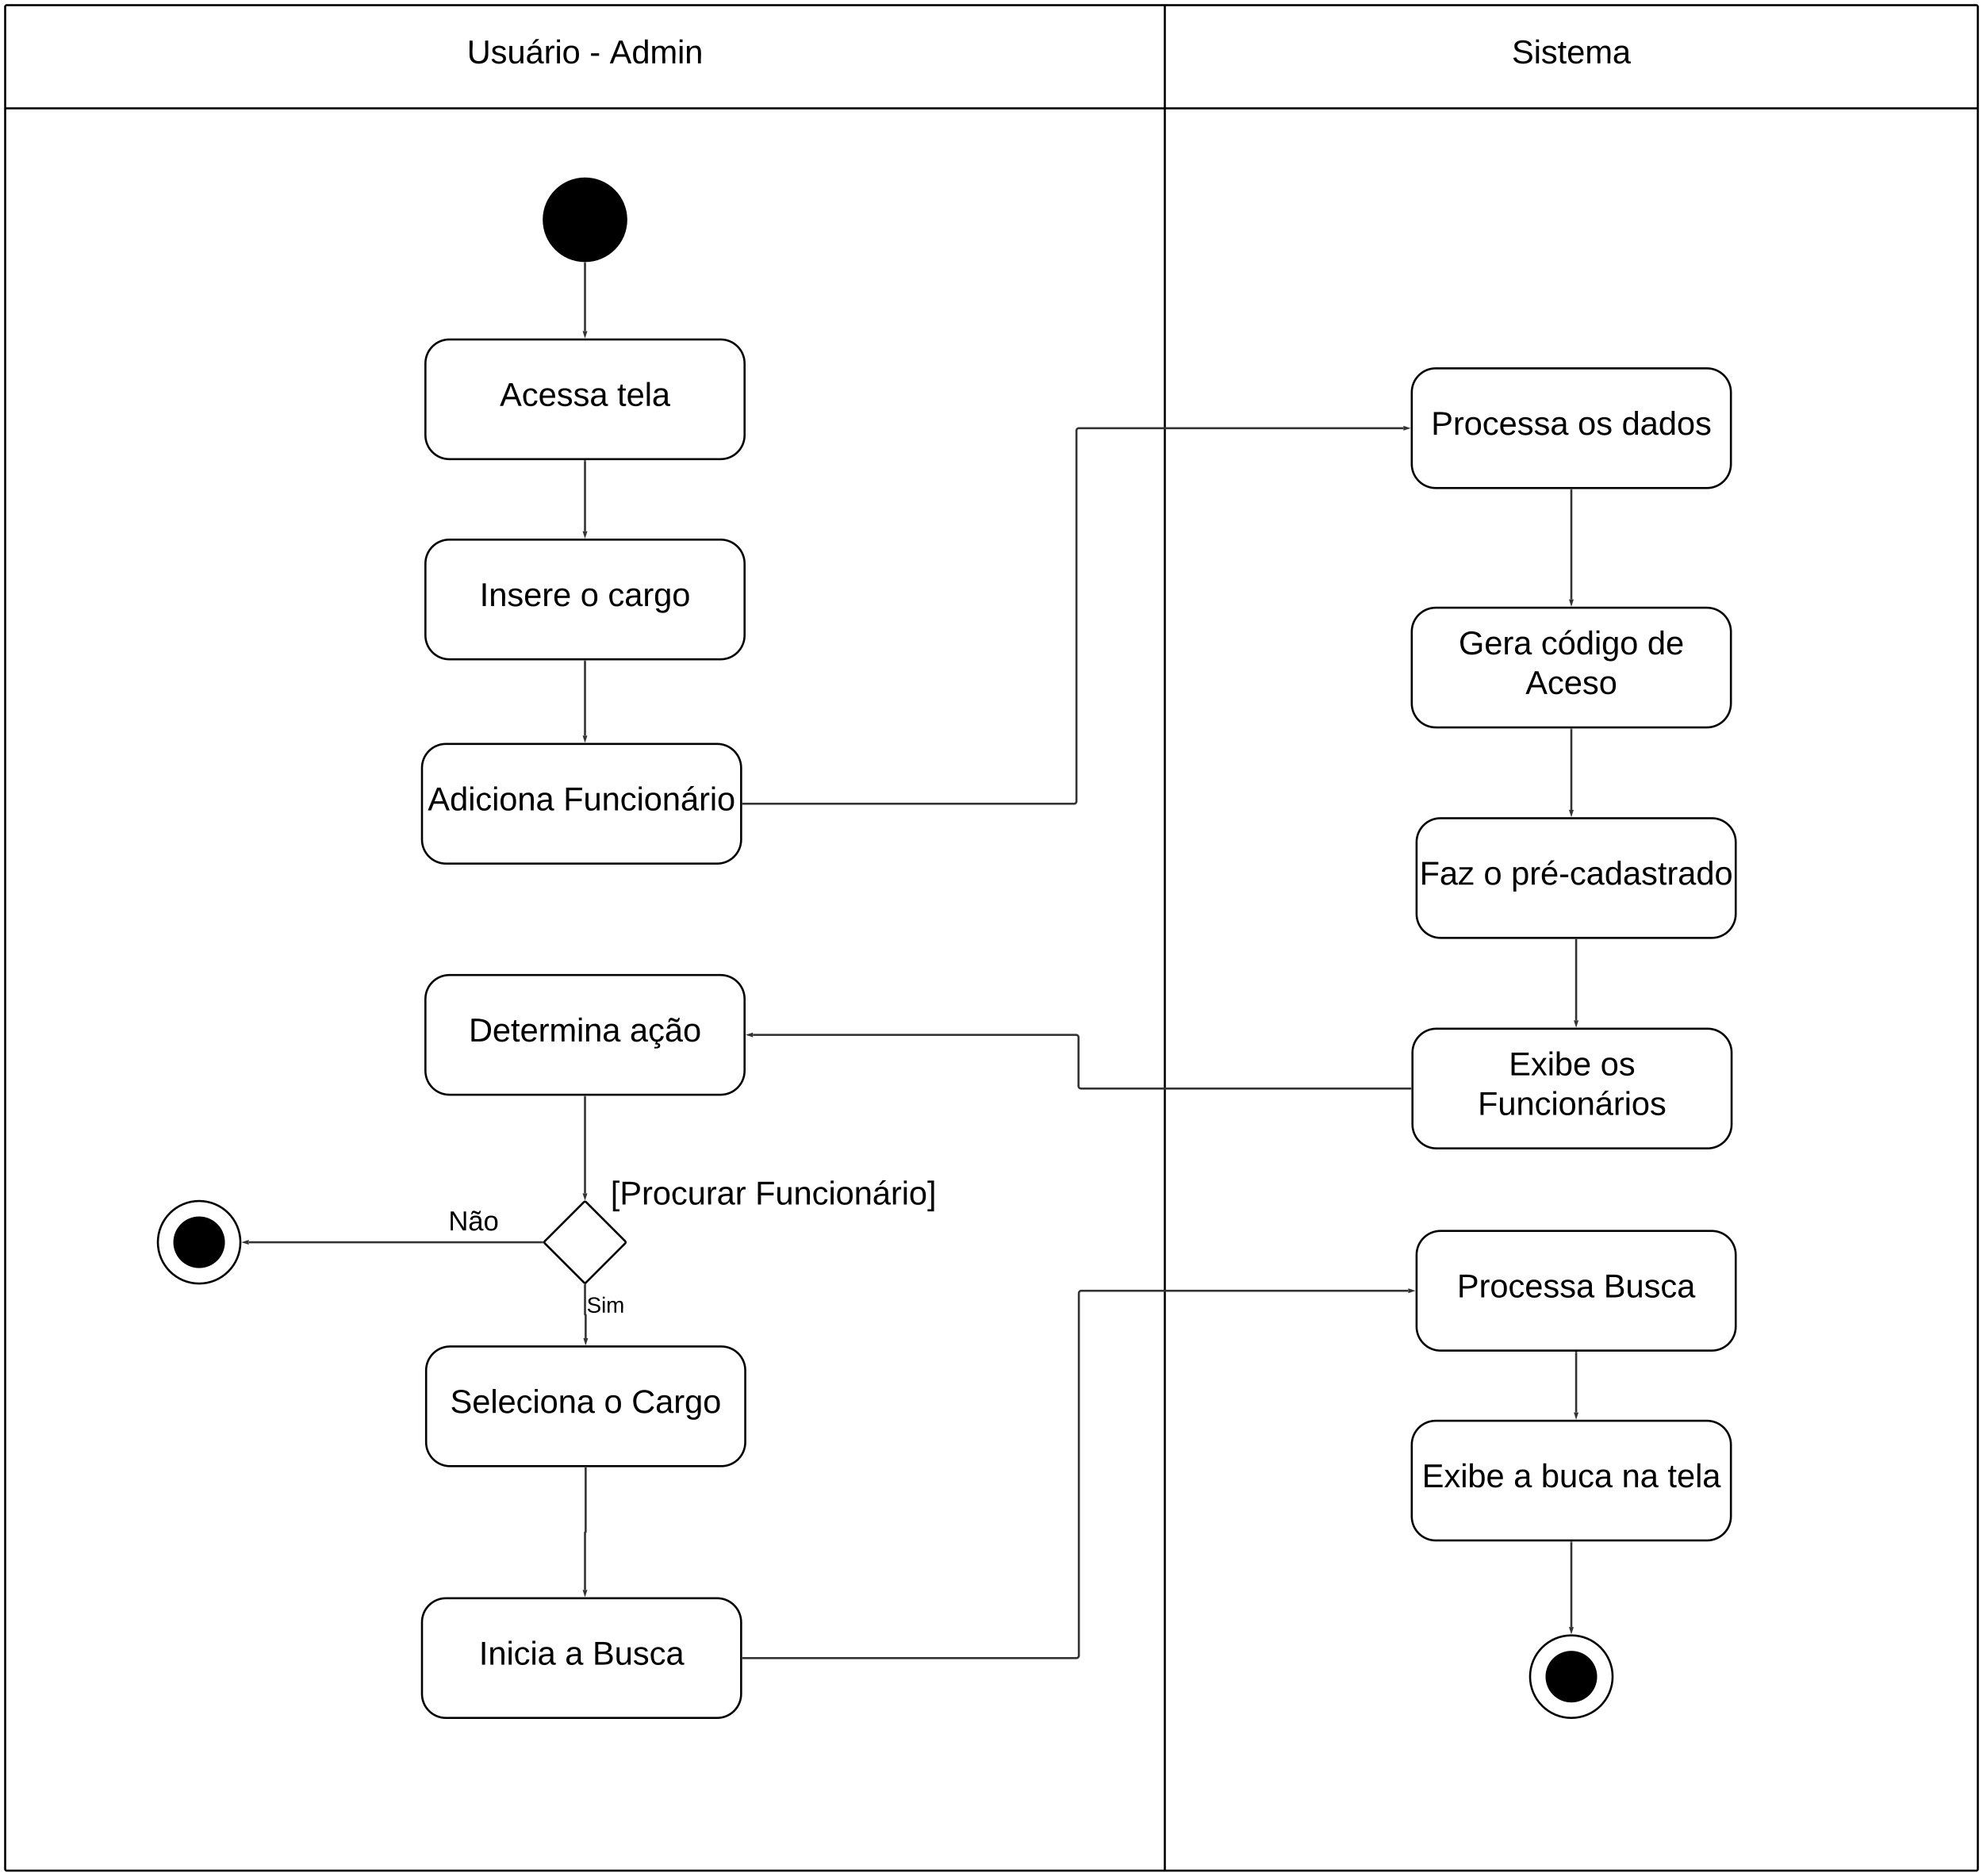 <svg xmlns="http://www.w3.org/2000/svg" xmlns:xlink="http://www.w3.org/1999/xlink" xmlns:lucid="lucid" width="9610" height="9090"><g transform="translate(5205 20445)" lucid:page-tab-id="UaY5clmgfcME"><path d="M-5500-20500H4500v9500H-5500z" fill="#fff"/><path d="M-5180-19920v-492a8 8 0 0 1 8-8H440v500zM440-20420h3932a8 8 0 0 1 8 8v492H440zM440-11380h-5612a8 8 0 0 1-8-8v-8532H440zM4380-19920v8532a8 8 0 0 1-8 8H440v-8540z" stroke="#000" stroke-width="10" fill="#fff"/><use xlink:href="#a" transform="matrix(1,0,0,1,-5180,-20420) translate(2238 282)"/><use xlink:href="#b" transform="matrix(1,0,0,1,-5180,-20420) translate(2832.222 282)"/><use xlink:href="#c" transform="matrix(1,0,0,1,-5180,-20420) translate(2929.556 282)"/><use xlink:href="#d" transform="matrix(1,0,0,1,440,-20420) translate(1681.556 282)"/><path d="M-2170-19380c0 110.46-89.54 200-200 200s-200-89.54-200-200 89.54-200 200-200 200 89.54 200 200z" stroke="#000" stroke-width="10"/><path d="M-3027.33-17830c-64.07 0-116 51.94-116 116v348c0 64.06 51.93 116 116 116h1314.66c64.07 0 116-51.94 116-116v-348c0-64.06-51.93-116-116-116z" stroke="#000" stroke-width="10" fill="#fff"/><use xlink:href="#e" transform="matrix(1,0,0,1,-3135.333,-17822) translate(254.833 314)"/><use xlink:href="#f" transform="matrix(1,0,0,1,-3135.333,-17822) translate(743.278 314)"/><use xlink:href="#g" transform="matrix(1,0,0,1,-3135.333,-17822) translate(876.611 314)"/><path d="M1752.67-18660c-64.07 0-116 51.94-116 116v348c0 64.06 51.93 116 116 116h1314.66c64.07 0 116-51.94 116-116v-348c0-64.06-51.93-116-116-116z" stroke="#000" stroke-width="10" fill="#fff"/><use xlink:href="#h" transform="matrix(1,0,0,1,1644.667,-18652) translate(85.722 314)"/><use xlink:href="#i" transform="matrix(1,0,0,1,1644.667,-18652) translate(796.389 314)"/><use xlink:href="#j" transform="matrix(1,0,0,1,1644.667,-18652) translate(1009.722 314)"/><path d="M-1603.33-16550h1603a12 12 0 0 0 12-12v-1796a12 12 0 0 1 12-12h1572.55" stroke="#333" stroke-width="10" fill="none"/><path d="M-1603.2-16545.03h-5.13v-9.94h5.13z" stroke="#333" stroke-width=".05" fill="#333"/><path d="M1615.5-18370l-14.28 4.63v-9.26z" stroke="#333" stroke-width="10" fill="#333"/><path d="M1752.67-17500c-64.07 0-116 51.94-116 116v348c0 64.06 51.93 116 116 116h1314.66c64.07 0 116-51.94 116-116v-348c0-64.06-51.93-116-116-116z" stroke="#000" stroke-width="10" fill="#fff"/><use xlink:href="#k" transform="matrix(1,0,0,1,1644.667,-17492) translate(219.278 218)"/><use xlink:href="#l" transform="matrix(1,0,0,1,1644.667,-17492) translate(618.833 218)"/><use xlink:href="#m" transform="matrix(1,0,0,1,1644.667,-17492) translate(1133.944 218)"/><use xlink:href="#n" transform="matrix(1,0,0,1,1644.667,-17492) translate(543.278 410)"/><path d="M2410-18070v529.55" stroke="#333" stroke-width="10" fill="none"/><path d="M2414.97-18069.87h-9.94v-5.13h9.94z" stroke="#333" stroke-width=".05" fill="#333"/><path d="M2410-17521.18l-4.64-14.27h9.28z" stroke="#333" stroke-width="10" fill="#333"/><path d="M1776-16480c-64.07 0-116 51.94-116 116v348c0 64.07 51.93 116 116 116h1314.67c64.06 0 116-51.93 116-116v-348c0-64.06-51.94-116-116-116z" stroke="#000" stroke-width="10" fill="#fff"/><use xlink:href="#o" transform="matrix(1,0,0,1,1668,-16472) translate(6.389 314)"/><use xlink:href="#f" transform="matrix(1,0,0,1,1668,-16472) translate(317.056 314)"/><use xlink:href="#p" transform="matrix(1,0,0,1,1668,-16472) translate(450.389 314)"/><path d="M2410-16910v389.55" stroke="#333" stroke-width="10" fill="none"/><path d="M2414.97-16909.87h-9.94v-5.13h9.94z" stroke="#333" stroke-width=".05" fill="#333"/><path d="M2410-16501.18l-4.64-14.27h9.28z" stroke="#333" stroke-width="10" fill="#333"/><path d="M-3027.33-18800c-64.07 0-116 51.94-116 116v348c0 64.06 51.93 116 116 116h1314.66c64.07 0 116-51.94 116-116v-348c0-64.06-51.93-116-116-116z" stroke="#000" stroke-width="10" fill="#fff"/><use xlink:href="#q" transform="matrix(1,0,0,1,-3135.333,-18792) translate(352.389 314)"/><use xlink:href="#r" transform="matrix(1,0,0,1,-3135.333,-18792) translate(921.278 314)"/><path d="M-2370-19170v329.55" stroke="#333" stroke-width="10" fill="none"/><path d="M-2370.03-19175l4.43-.05.57-.02v5.2h-9.94v-5.23z" stroke="#333" stroke-width=".05" fill="#333"/><path d="M-2370-18821.18l-4.64-14.27h9.28z" stroke="#333" stroke-width="10" fill="#333"/><path d="M-2370-18210v339.55" stroke="#333" stroke-width="10" fill="none"/><path d="M-2365.03-18209.87h-9.94v-5.13h9.94z" stroke="#333" stroke-width=".05" fill="#333"/><path d="M-2370-17851.18l-4.64-14.27h9.28z" stroke="#333" stroke-width="10" fill="#333"/><path d="M-3044-16840c-64.07 0-116 51.94-116 116v348c0 64.07 51.93 116 116 116h1314.67c64.06 0 116-51.93 116-116v-348c0-64.06-51.94-116-116-116z" stroke="#000" stroke-width="10" fill="#fff"/><use xlink:href="#s" transform="matrix(1,0,0,1,-3152,-16832) translate(20.167 314)"/><use xlink:href="#t" transform="matrix(1,0,0,1,-3152,-16832) translate(677.056 314)"/><path d="M-3027.33-15720c-64.07 0-116 51.93-116 116v348c0 64.07 51.93 116 116 116h1314.66c64.07 0 116-51.93 116-116v-348c0-64.07-51.93-116-116-116z" stroke="#000" stroke-width="10" fill="#fff"/><use xlink:href="#u" transform="matrix(1,0,0,1,-3135.333,-15712) translate(201.944 314)"/><use xlink:href="#v" transform="matrix(1,0,0,1,-3135.333,-15712) translate(982.389 314)"/><path d="M-2375.66-14619.34a8 8 0 0 1 11.32 0l188.68 188.68a8 8 0 0 1 0 11.32l-188.68 188.68a8 8 0 0 1-11.32 0l-188.68-188.68a8 8 0 0 1 0-11.32z" stroke="#000" stroke-width="10" fill="#fff"/><path d="M-2370-14218.3v142.48a1.67 1.67 0 0 0 1.67 1.67 1.67 1.67 0 0 1 1.66 1.67v112.03" stroke="#333" stroke-width="10" fill="none"/><path d="M-2374.02-14223.93l1.98.47 2.04.16 2.04-.16 1.98-.48.95-.4v6.17h-9.94v-6.16z" stroke="#333" stroke-width=".05" fill="#333"/><path d="M-2366.67-13941.18l-4.63-14.27h9.27z" stroke="#333" stroke-width="10" fill="#333"/><use xlink:href="#w" transform="matrix(1,0,0,1,-2362,-14169.368) translate(0.005 85.333)"/><path d="M-4040-14425c0 110.46-89.54 200-200 200s-200-89.54-200-200 89.54-200 200-200 200 89.54 200 200z" stroke="#000" stroke-width="10" fill="#fff"/><path d="M-4120-14425c0 66.27-53.73 120-120 120-66.27 0-120-53.73-120-120 0-66.27 53.73-120 120-120 66.27 0 120 53.73 120 120z" stroke="#000" stroke-width="10"/><path d="M-2576.7-14425h-1422.85" stroke="#333" stroke-width="10" fill="none"/><path d="M-2571.07-14429.02l-.47 1.98-.16 2.04.16 2.04.47 1.98.4.95h-6.16v-9.94h6.16z" stroke="#333" stroke-width=".05" fill="#333"/><path d="M-4018.82-14425l14.27-4.64v9.27z" stroke="#333" stroke-width="10" fill="#333"/><use xlink:href="#x" transform="matrix(1,0,0,1,-3031.877,-14589) translate(0.005 106.667)"/><path d="M-2280-14831a8 8 0 0 1 8-8h1630.67a8 8 0 0 1 8 8v382a8 8 0 0 1-8 8H-2272a8 8 0 0 1-8-8z" fill="none"/><use xlink:href="#y" transform="matrix(1,0,0,1,-2280,-14838.986) translate(33.944 231)"/><use xlink:href="#z" transform="matrix(1,0,0,1,-2280,-14838.986) translate(734.833 231)"/><path d="M-2370-15130v467.85" stroke="#333" stroke-width="10" fill="none"/><path d="M-2365.03-15129.87h-9.94v-5.13h9.94z" stroke="#333" stroke-width=".05" fill="#333"/><path d="M-2370-14642.88l-4.64-14.27h9.28z" stroke="#333" stroke-width="10" fill="#333"/><path d="M-3024-13920c-64.07 0-116 51.93-116 116v348c0 64.07 51.93 116 116 116h1314.67c64.06 0 116-51.93 116-116v-348c0-64.07-51.94-116-116-116z" stroke="#000" stroke-width="10" fill="#fff"/><use xlink:href="#A" transform="matrix(1,0,0,1,-3132,-13912) translate(108.611 314)"/><use xlink:href="#f" transform="matrix(1,0,0,1,-3132,-13912) translate(854.389 314)"/><use xlink:href="#B" transform="matrix(1,0,0,1,-3132,-13912) translate(987.722 314)"/><path d="M-3044-12700c-64.07 0-116 51.93-116 116v348c0 64.07 51.93 116 116 116h1314.67c64.06 0 116-51.93 116-116v-348c0-64.07-51.94-116-116-116z" stroke="#000" stroke-width="10" fill="#fff"/><use xlink:href="#C" transform="matrix(1,0,0,1,-3152,-12692) translate(268.167 314)"/><use xlink:href="#D" transform="matrix(1,0,0,1,-3152,-12692) translate(685.056 314)"/><use xlink:href="#E" transform="matrix(1,0,0,1,-3152,-12692) translate(818.389 314)"/><path d="M-2366.67-13330v308.33a1.67 1.67 0 0 1-1.66 1.67 1.67 1.67 0 0 0-1.67 1.67v277.88" stroke="#333" stroke-width="10" fill="none"/><path d="M-2361.7-13329.87h-9.94v-5.13h9.95z" stroke="#333" stroke-width=".05" fill="#333"/><path d="M-2370-12721.18l-4.64-14.27h9.28z" stroke="#333" stroke-width="10" fill="#333"/><path d="M1776-14480c-64.07 0-116 51.93-116 116v348c0 64.07 51.93 116 116 116h1314.67c64.06 0 116-51.93 116-116v-348c0-64.07-51.94-116-116-116z" stroke="#000" stroke-width="10" fill="#fff"/><use xlink:href="#h" transform="matrix(1,0,0,1,1668,-14472) translate(187.944 314)"/><use xlink:href="#E" transform="matrix(1,0,0,1,1668,-14472) translate(898.611 314)"/><path d="M1752.67-13560c-64.07 0-116 51.93-116 116v348c0 64.07 51.93 116 116 116h1314.66c64.07 0 116-51.93 116-116v-348c0-64.07-51.93-116-116-116z" stroke="#000" stroke-width="10" fill="#fff"/><use xlink:href="#F" transform="matrix(1,0,0,1,1644.667,-13552) translate(41.5 314)"/><use xlink:href="#D" transform="matrix(1,0,0,1,1644.667,-13552) translate(485.5 314)"/><use xlink:href="#G" transform="matrix(1,0,0,1,1644.667,-13552) translate(618.833 314)"/><use xlink:href="#H" transform="matrix(1,0,0,1,1644.667,-13552) translate(1009.944 314)"/><use xlink:href="#r" transform="matrix(1,0,0,1,1644.667,-13552) translate(1232.167 314)"/><path d="M-1603.33-12410H11.33a12 12 0 0 0 12-12v-1756a12 12 0 0 1 12-12h1584.22" stroke="#333" stroke-width="10" fill="none"/><path d="M-1603.2-12405.02h-5.13v-9.95h5.13z" stroke="#333" stroke-width=".05" fill="#333"/><path d="M1638.82-14190l-14.27 4.64v-9.27z" stroke="#333" stroke-width="10" fill="#333"/><path d="M2433.33-13890v289.55" stroke="#333" stroke-width="10" fill="none"/><path d="M2438.3-13889.87h-9.94v-5.13h9.95z" stroke="#333" stroke-width=".05" fill="#333"/><path d="M2433.33-13581.18l-4.63-14.27h9.27z" stroke="#333" stroke-width="10" fill="#333"/><path d="M2610-12320c0 110.46-89.54 200-200 200s-200-89.54-200-200 89.54-200 200-200 200 89.54 200 200z" stroke="#000" stroke-width="10" fill="#fff"/><path d="M2530-12320c0 66.27-53.73 120-120 120-66.27 0-120-53.73-120-120 0-66.27 53.73-120 120-120 66.27 0 120 53.73 120 120z" stroke="#000" stroke-width="10"/><path d="M2410-12970v409.55" stroke="#333" stroke-width="10" fill="none"/><path d="M2414.97-12969.87h-9.94v-5.13h9.94z" stroke="#333" stroke-width=".05" fill="#333"/><path d="M2410-12541.18l-4.64-14.27h9.28z" stroke="#333" stroke-width="10" fill="#333"/><path d="M-2370-17240v359.55" stroke="#333" stroke-width="10" fill="none"/><path d="M-2365.03-17239.87h-9.94v-5.13h9.94z" stroke="#333" stroke-width=".05" fill="#333"/><path d="M-2370-16861.18l-4.64-14.27h9.28z" stroke="#333" stroke-width="10" fill="#333"/><path d="M1756-15460c-64.07 0-116 51.93-116 116v348c0 64.07 51.93 116 116 116h1314.67c64.06 0 116-51.93 116-116v-348c0-64.07-51.94-116-116-116z" stroke="#000" stroke-width="10" fill="#fff"/><g><use xlink:href="#F" transform="matrix(1,0,0,1,1648,-15452) translate(459.056 218)"/><use xlink:href="#I" transform="matrix(1,0,0,1,1648,-15452) translate(903.056 218)"/><use xlink:href="#J" transform="matrix(1,0,0,1,1648,-15452) translate(308.611 410)"/></g><path d="M1630-15170H33.67a12 12 0 0 1-12-12v-236a12 12 0 0 0-12-12h-1565.9" stroke="#333" stroke-width="10" fill="none"/><path d="M1635-15165.02h-5.13v-9.95h5.13z" stroke="#333" stroke-width=".05" fill="#333"/><path d="M-1575.5-15430l14.28-4.64v9.27z" stroke="#333" stroke-width="10" fill="#333"/><path d="M2433.33-15890v389.55" stroke="#333" stroke-width="10" fill="none"/><path d="M2438.3-15889.87h-9.94v-5.13h9.95z" stroke="#333" stroke-width=".05" fill="#333"/><path d="M2433.33-15481.18l-4.63-14.27h9.27z" stroke="#333" stroke-width="10" fill="#333"/><defs><path d="M232-93c-1 65-40 97-104 97C67 4 28-28 28-90v-158h33c8 89-33 224 67 224 102 0 64-133 71-224h33v155" id="K"/><path d="M135-143c-3-34-86-38-87 0 15 53 115 12 119 90S17 21 10-45l28-5c4 36 97 45 98 0-10-56-113-15-118-90-4-57 82-63 122-42 12 7 21 19 24 35" id="L"/><path d="M84 4C-5 8 30-112 23-190h32v120c0 31 7 50 39 49 72-2 45-101 50-169h31l1 190h-30c-1-10 1-25-2-33-11 22-28 36-60 37" id="M"/><path d="M141-36C126-15 110 5 73 4 37 3 15-17 15-53c-1-64 63-63 125-63 3-35-9-54-41-54-24 1-41 7-42 31l-33-3c5-37 33-52 76-52 45 0 72 20 72 64v82c-1 20 7 32 28 27v20c-31 9-61-2-59-35zM48-53c0 20 12 33 32 33 41-3 63-29 60-74-43 2-92-5-92 41zm25-158c8-23 27-35 38-54h36v5l-58 49H73" id="N"/><path d="M114-163C36-179 61-72 57 0H25l-1-190h30c1 12-1 29 2 39 6-27 23-49 58-41v29" id="O"/><path d="M24-231v-30h32v30H24zM24 0v-190h32V0H24" id="P"/><path d="M100-194c62-1 85 37 85 99 1 63-27 99-86 99S16-35 15-95c0-66 28-99 85-99zM99-20c44 1 53-31 53-75 0-43-8-75-51-75s-53 32-53 75 10 74 51 75" id="Q"/><g id="a"><use transform="matrix(0.444,0,0,0.444,0,0)" xlink:href="#K"/><use transform="matrix(0.444,0,0,0.444,115.111,0)" xlink:href="#L"/><use transform="matrix(0.444,0,0,0.444,195.111,0)" xlink:href="#M"/><use transform="matrix(0.444,0,0,0.444,284,0)" xlink:href="#N"/><use transform="matrix(0.444,0,0,0.444,372.889,0)" xlink:href="#O"/><use transform="matrix(0.444,0,0,0.444,425.778,0)" xlink:href="#P"/><use transform="matrix(0.444,0,0,0.444,460.889,0)" xlink:href="#Q"/></g><path d="M16-82v-28h88v28H16" id="R"/><use transform="matrix(0.444,0,0,0.444,0,0)" xlink:href="#R" id="b"/><path d="M205 0l-28-72H64L36 0H1l101-248h38L239 0h-34zm-38-99l-47-123c-12 45-31 82-46 123h93" id="S"/><path d="M85-194c31 0 48 13 60 33l-1-100h32l1 261h-30c-2-10 0-23-3-31C134-8 116 4 85 4 32 4 16-35 15-94c0-66 23-100 70-100zm9 24c-40 0-46 34-46 75 0 40 6 74 45 74 42 0 51-32 51-76 0-42-9-74-50-73" id="T"/><path d="M210-169c-67 3-38 105-44 169h-31v-121c0-29-5-50-35-48C34-165 62-65 56 0H25l-1-190h30c1 10-1 24 2 32 10-44 99-50 107 0 11-21 27-35 58-36 85-2 47 119 55 194h-31v-121c0-29-5-49-35-48" id="U"/><path d="M117-194c89-4 53 116 60 194h-32v-121c0-31-8-49-39-48C34-167 62-67 57 0H25l-1-190h30c1 10-1 24 2 32 11-22 29-35 61-36" id="V"/><g id="c"><use transform="matrix(0.444,0,0,0.444,0,0)" xlink:href="#S"/><use transform="matrix(0.444,0,0,0.444,106.667,0)" xlink:href="#T"/><use transform="matrix(0.444,0,0,0.444,195.556,0)" xlink:href="#U"/><use transform="matrix(0.444,0,0,0.444,328.444,0)" xlink:href="#P"/><use transform="matrix(0.444,0,0,0.444,363.556,0)" xlink:href="#V"/></g><path d="M185-189c-5-48-123-54-124 2 14 75 158 14 163 119 3 78-121 87-175 55-17-10-28-26-33-46l33-7c5 56 141 63 141-1 0-78-155-14-162-118-5-82 145-84 179-34 5 7 8 16 11 25" id="W"/><path d="M59-47c-2 24 18 29 38 22v24C64 9 27 4 27-40v-127H5v-23h24l9-43h21v43h35v23H59v120" id="X"/><path d="M100-194c63 0 86 42 84 106H49c0 40 14 67 53 68 26 1 43-12 49-29l28 8c-11 28-37 45-77 45C44 4 14-33 15-96c1-61 26-98 85-98zm52 81c6-60-76-77-97-28-3 7-6 17-6 28h103" id="Y"/><path d="M141-36C126-15 110 5 73 4 37 3 15-17 15-53c-1-64 63-63 125-63 3-35-9-54-41-54-24 1-41 7-42 31l-33-3c5-37 33-52 76-52 45 0 72 20 72 64v82c-1 20 7 32 28 27v20c-31 9-61-2-59-35zM48-53c0 20 12 33 32 33 41-3 63-29 60-74-43 2-92-5-92 41" id="Z"/><g id="d"><use transform="matrix(0.444,0,0,0.444,0,0)" xlink:href="#W"/><use transform="matrix(0.444,0,0,0.444,106.667,0)" xlink:href="#P"/><use transform="matrix(0.444,0,0,0.444,141.778,0)" xlink:href="#L"/><use transform="matrix(0.444,0,0,0.444,221.778,0)" xlink:href="#X"/><use transform="matrix(0.444,0,0,0.444,266.222,0)" xlink:href="#Y"/><use transform="matrix(0.444,0,0,0.444,355.111,0)" xlink:href="#U"/><use transform="matrix(0.444,0,0,0.444,488,0)" xlink:href="#Z"/></g><path d="M33 0v-248h34V0H33" id="aa"/><g id="e"><use transform="matrix(0.444,0,0,0.444,0,0)" xlink:href="#aa"/><use transform="matrix(0.444,0,0,0.444,44.444,0)" xlink:href="#V"/><use transform="matrix(0.444,0,0,0.444,133.333,0)" xlink:href="#L"/><use transform="matrix(0.444,0,0,0.444,213.333,0)" xlink:href="#Y"/><use transform="matrix(0.444,0,0,0.444,302.222,0)" xlink:href="#O"/><use transform="matrix(0.444,0,0,0.444,355.111,0)" xlink:href="#Y"/></g><use transform="matrix(0.444,0,0,0.444,0,0)" xlink:href="#Q" id="f"/><path d="M96-169c-40 0-48 33-48 73s9 75 48 75c24 0 41-14 43-38l32 2c-6 37-31 61-74 61-59 0-76-41-82-99-10-93 101-131 147-64 4 7 5 14 7 22l-32 3c-4-21-16-35-41-35" id="ab"/><path d="M177-190C167-65 218 103 67 71c-23-6-38-20-44-43l32-5c15 47 100 32 89-28v-30C133-14 115 1 83 1 29 1 15-40 15-95c0-56 16-97 71-98 29-1 48 16 59 35 1-10 0-23 2-32h30zM94-22c36 0 50-32 50-73 0-42-14-75-50-75-39 0-46 34-46 75s6 73 46 73" id="ac"/><g id="g"><use transform="matrix(0.444,0,0,0.444,0,0)" xlink:href="#ab"/><use transform="matrix(0.444,0,0,0.444,80,0)" xlink:href="#Z"/><use transform="matrix(0.444,0,0,0.444,168.889,0)" xlink:href="#O"/><use transform="matrix(0.444,0,0,0.444,221.778,0)" xlink:href="#ac"/><use transform="matrix(0.444,0,0,0.444,310.667,0)" xlink:href="#Q"/></g><path d="M30-248c87 1 191-15 191 75 0 78-77 80-158 76V0H30v-248zm33 125c57 0 124 11 124-50 0-59-68-47-124-48v98" id="ad"/><g id="h"><use transform="matrix(0.444,0,0,0.444,0,0)" xlink:href="#ad"/><use transform="matrix(0.444,0,0,0.444,106.667,0)" xlink:href="#O"/><use transform="matrix(0.444,0,0,0.444,159.556,0)" xlink:href="#Q"/><use transform="matrix(0.444,0,0,0.444,248.444,0)" xlink:href="#ab"/><use transform="matrix(0.444,0,0,0.444,328.444,0)" xlink:href="#Y"/><use transform="matrix(0.444,0,0,0.444,417.333,0)" xlink:href="#L"/><use transform="matrix(0.444,0,0,0.444,497.333,0)" xlink:href="#L"/><use transform="matrix(0.444,0,0,0.444,577.333,0)" xlink:href="#Z"/></g><g id="i"><use transform="matrix(0.444,0,0,0.444,0,0)" xlink:href="#Q"/><use transform="matrix(0.444,0,0,0.444,88.889,0)" xlink:href="#L"/></g><g id="j"><use transform="matrix(0.444,0,0,0.444,0,0)" xlink:href="#T"/><use transform="matrix(0.444,0,0,0.444,88.889,0)" xlink:href="#Z"/><use transform="matrix(0.444,0,0,0.444,177.778,0)" xlink:href="#T"/><use transform="matrix(0.444,0,0,0.444,266.667,0)" xlink:href="#Q"/><use transform="matrix(0.444,0,0,0.444,355.556,0)" xlink:href="#L"/></g><path d="M143 4C61 4 22-44 18-125c-5-107 100-154 193-111 17 8 29 25 37 43l-32 9c-13-25-37-40-76-40-61 0-88 39-88 99 0 61 29 100 91 101 35 0 62-11 79-27v-45h-74v-28h105v86C228-13 192 4 143 4" id="ae"/><g id="k"><use transform="matrix(0.444,0,0,0.444,0,0)" xlink:href="#ae"/><use transform="matrix(0.444,0,0,0.444,124.444,0)" xlink:href="#Y"/><use transform="matrix(0.444,0,0,0.444,213.333,0)" xlink:href="#O"/><use transform="matrix(0.444,0,0,0.444,266.222,0)" xlink:href="#Z"/></g><path d="M100-194c62-1 85 37 85 99 1 63-27 99-86 99S16-35 15-95c0-66 28-99 85-99zM99-20c44 1 53-31 53-75 0-43-8-75-51-75s-53 32-53 75 10 74 51 75zM76-211c8-23 27-35 38-54h36v5l-58 49H76" id="af"/><g id="l"><use transform="matrix(0.444,0,0,0.444,0,0)" xlink:href="#ab"/><use transform="matrix(0.444,0,0,0.444,80,0)" xlink:href="#af"/><use transform="matrix(0.444,0,0,0.444,168.889,0)" xlink:href="#T"/><use transform="matrix(0.444,0,0,0.444,257.778,0)" xlink:href="#P"/><use transform="matrix(0.444,0,0,0.444,292.889,0)" xlink:href="#ac"/><use transform="matrix(0.444,0,0,0.444,381.778,0)" xlink:href="#Q"/></g><g id="m"><use transform="matrix(0.444,0,0,0.444,0,0)" xlink:href="#T"/><use transform="matrix(0.444,0,0,0.444,88.889,0)" xlink:href="#Y"/></g><g id="n"><use transform="matrix(0.444,0,0,0.444,0,0)" xlink:href="#S"/><use transform="matrix(0.444,0,0,0.444,106.667,0)" xlink:href="#ab"/><use transform="matrix(0.444,0,0,0.444,186.667,0)" xlink:href="#Y"/><use transform="matrix(0.444,0,0,0.444,275.556,0)" xlink:href="#L"/><use transform="matrix(0.444,0,0,0.444,355.556,0)" xlink:href="#Q"/></g><path d="M63-220v92h138v28H63V0H30v-248h175v28H63" id="ag"/><path d="M9 0v-24l116-142H16v-24h144v24L44-24h123V0H9" id="ah"/><g id="o"><use transform="matrix(0.444,0,0,0.444,0,0)" xlink:href="#ag"/><use transform="matrix(0.444,0,0,0.444,97.333,0)" xlink:href="#Z"/><use transform="matrix(0.444,0,0,0.444,186.222,0)" xlink:href="#ah"/></g><path d="M115-194c55 1 70 41 70 98S169 2 115 4C84 4 66-9 55-30l1 105H24l-1-265h31l2 30c10-21 28-34 59-34zm-8 174c40 0 45-34 45-75s-6-73-45-74c-42 0-51 32-51 76 0 43 10 73 51 73" id="ai"/><path d="M100-194c63 0 86 42 84 106H49c0 40 14 67 53 68 26 1 43-12 49-29l28 8c-11 28-37 45-77 45C44 4 14-33 15-96c1-61 26-98 85-98zm52 81c6-60-76-77-97-28-3 7-6 17-6 28h103zm-74-98c8-23 27-35 38-54h36v5l-58 49H78" id="aj"/><g id="p"><use transform="matrix(0.444,0,0,0.444,0,0)" xlink:href="#ai"/><use transform="matrix(0.444,0,0,0.444,88.889,0)" xlink:href="#O"/><use transform="matrix(0.444,0,0,0.444,141.778,0)" xlink:href="#aj"/><use transform="matrix(0.444,0,0,0.444,230.667,0)" xlink:href="#R"/><use transform="matrix(0.444,0,0,0.444,283.556,0)" xlink:href="#ab"/><use transform="matrix(0.444,0,0,0.444,363.556,0)" xlink:href="#Z"/><use transform="matrix(0.444,0,0,0.444,452.444,0)" xlink:href="#T"/><use transform="matrix(0.444,0,0,0.444,541.333,0)" xlink:href="#Z"/><use transform="matrix(0.444,0,0,0.444,630.222,0)" xlink:href="#L"/><use transform="matrix(0.444,0,0,0.444,710.222,0)" xlink:href="#X"/><use transform="matrix(0.444,0,0,0.444,754.667,0)" xlink:href="#O"/><use transform="matrix(0.444,0,0,0.444,807.556,0)" xlink:href="#Z"/><use transform="matrix(0.444,0,0,0.444,896.444,0)" xlink:href="#T"/><use transform="matrix(0.444,0,0,0.444,985.333,0)" xlink:href="#Q"/></g><g id="q"><use transform="matrix(0.444,0,0,0.444,0,0)" xlink:href="#S"/><use transform="matrix(0.444,0,0,0.444,106.667,0)" xlink:href="#ab"/><use transform="matrix(0.444,0,0,0.444,186.667,0)" xlink:href="#Y"/><use transform="matrix(0.444,0,0,0.444,275.556,0)" xlink:href="#L"/><use transform="matrix(0.444,0,0,0.444,355.556,0)" xlink:href="#L"/><use transform="matrix(0.444,0,0,0.444,435.556,0)" xlink:href="#Z"/></g><path d="M24 0v-261h32V0H24" id="ak"/><g id="r"><use transform="matrix(0.444,0,0,0.444,0,0)" xlink:href="#X"/><use transform="matrix(0.444,0,0,0.444,44.444,0)" xlink:href="#Y"/><use transform="matrix(0.444,0,0,0.444,133.333,0)" xlink:href="#ak"/><use transform="matrix(0.444,0,0,0.444,168.444,0)" xlink:href="#Z"/></g><g id="s"><use transform="matrix(0.444,0,0,0.444,0,0)" xlink:href="#S"/><use transform="matrix(0.444,0,0,0.444,106.667,0)" xlink:href="#T"/><use transform="matrix(0.444,0,0,0.444,195.556,0)" xlink:href="#P"/><use transform="matrix(0.444,0,0,0.444,230.667,0)" xlink:href="#ab"/><use transform="matrix(0.444,0,0,0.444,310.667,0)" xlink:href="#P"/><use transform="matrix(0.444,0,0,0.444,345.778,0)" xlink:href="#Q"/><use transform="matrix(0.444,0,0,0.444,434.667,0)" xlink:href="#V"/><use transform="matrix(0.444,0,0,0.444,523.556,0)" xlink:href="#Z"/></g><g id="t"><use transform="matrix(0.444,0,0,0.444,0,0)" xlink:href="#ag"/><use transform="matrix(0.444,0,0,0.444,97.333,0)" xlink:href="#M"/><use transform="matrix(0.444,0,0,0.444,186.222,0)" xlink:href="#V"/><use transform="matrix(0.444,0,0,0.444,275.111,0)" xlink:href="#ab"/><use transform="matrix(0.444,0,0,0.444,355.111,0)" xlink:href="#P"/><use transform="matrix(0.444,0,0,0.444,390.222,0)" xlink:href="#Q"/><use transform="matrix(0.444,0,0,0.444,479.111,0)" xlink:href="#V"/><use transform="matrix(0.444,0,0,0.444,568,0)" xlink:href="#N"/><use transform="matrix(0.444,0,0,0.444,656.889,0)" xlink:href="#O"/><use transform="matrix(0.444,0,0,0.444,709.778,0)" xlink:href="#P"/><use transform="matrix(0.444,0,0,0.444,744.889,0)" xlink:href="#Q"/></g><path d="M30-248c118-7 216 8 213 122C240-48 200 0 122 0H30v-248zM63-27c89 8 146-16 146-99s-60-101-146-95v194" id="al"/><g id="u"><use transform="matrix(0.444,0,0,0.444,0,0)" xlink:href="#al"/><use transform="matrix(0.444,0,0,0.444,115.111,0)" xlink:href="#Y"/><use transform="matrix(0.444,0,0,0.444,204,0)" xlink:href="#X"/><use transform="matrix(0.444,0,0,0.444,248.444,0)" xlink:href="#Y"/><use transform="matrix(0.444,0,0,0.444,337.333,0)" xlink:href="#O"/><use transform="matrix(0.444,0,0,0.444,390.222,0)" xlink:href="#U"/><use transform="matrix(0.444,0,0,0.444,523.111,0)" xlink:href="#P"/><use transform="matrix(0.444,0,0,0.444,558.222,0)" xlink:href="#V"/><use transform="matrix(0.444,0,0,0.444,647.111,0)" xlink:href="#Z"/></g><path d="M96-169c-40 0-48 33-48 73s9 75 48 75c24 0 41-14 43-38l32 2c-6 37-31 61-74 61-59 0-76-41-82-99-10-93 101-131 147-64 4 7 5 14 7 22l-32 3c-4-21-16-35-41-35zm3 187c19-1 33 8 33 26 0 31-30 33-64 32V58c18 2 39 4 41-13 1-15-18-13-34-13L87 0h19" id="am"/><path d="M141-36C126-15 110 5 73 4 37 3 15-17 15-53c-1-64 63-63 125-63 3-35-9-54-41-54-24 1-41 7-42 31l-33-3c5-37 33-52 76-52 45 0 72 20 72 64v82c-1 20 7 32 28 27v20c-31 9-61-2-59-35zM48-53c0 20 12 33 32 33 41-3 63-29 60-74-43 2-92-5-92 41zm117-205c-3 23-9 48-36 47-26-1-65-44-74 0H39c4-23 8-48 36-47s64 44 74 0h16" id="an"/><g id="v"><use transform="matrix(0.444,0,0,0.444,0,0)" xlink:href="#Z"/><use transform="matrix(0.444,0,0,0.444,88.889,0)" xlink:href="#am"/><use transform="matrix(0.444,0,0,0.444,168.889,0)" xlink:href="#an"/><use transform="matrix(0.444,0,0,0.444,257.778,0)" xlink:href="#Q"/></g><g id="w"><use transform="matrix(0.296,0,0,0.296,0,0)" xlink:href="#W"/><use transform="matrix(0.296,0,0,0.296,71.111,0)" xlink:href="#P"/><use transform="matrix(0.296,0,0,0.296,94.519,0)" xlink:href="#U"/></g><path d="M190 0L58-211 59 0H30v-248h39L202-35l-2-213h31V0h-41" id="ao"/><g id="x"><use transform="matrix(0.37,0,0,0.37,0,0)" xlink:href="#ao"/><use transform="matrix(0.37,0,0,0.37,95.926,0)" xlink:href="#an"/><use transform="matrix(0.37,0,0,0.37,170,0)" xlink:href="#Q"/></g><path d="M26 75v-336h71v23H56V52h41v23H26" id="ap"/><g id="y"><use transform="matrix(0.444,0,0,0.444,0,0)" xlink:href="#ap"/><use transform="matrix(0.444,0,0,0.444,44.444,0)" xlink:href="#ad"/><use transform="matrix(0.444,0,0,0.444,151.111,0)" xlink:href="#O"/><use transform="matrix(0.444,0,0,0.444,204,0)" xlink:href="#Q"/><use transform="matrix(0.444,0,0,0.444,292.889,0)" xlink:href="#ab"/><use transform="matrix(0.444,0,0,0.444,372.889,0)" xlink:href="#M"/><use transform="matrix(0.444,0,0,0.444,461.778,0)" xlink:href="#O"/><use transform="matrix(0.444,0,0,0.444,514.667,0)" xlink:href="#Z"/><use transform="matrix(0.444,0,0,0.444,603.556,0)" xlink:href="#O"/></g><path d="M3 75V52h41v-290H3v-23h71V75H3" id="aq"/><g id="z"><use transform="matrix(0.444,0,0,0.444,0,0)" xlink:href="#ag"/><use transform="matrix(0.444,0,0,0.444,97.333,0)" xlink:href="#M"/><use transform="matrix(0.444,0,0,0.444,186.222,0)" xlink:href="#V"/><use transform="matrix(0.444,0,0,0.444,275.111,0)" xlink:href="#ab"/><use transform="matrix(0.444,0,0,0.444,355.111,0)" xlink:href="#P"/><use transform="matrix(0.444,0,0,0.444,390.222,0)" xlink:href="#Q"/><use transform="matrix(0.444,0,0,0.444,479.111,0)" xlink:href="#V"/><use transform="matrix(0.444,0,0,0.444,568,0)" xlink:href="#N"/><use transform="matrix(0.444,0,0,0.444,656.889,0)" xlink:href="#O"/><use transform="matrix(0.444,0,0,0.444,709.778,0)" xlink:href="#P"/><use transform="matrix(0.444,0,0,0.444,744.889,0)" xlink:href="#Q"/><use transform="matrix(0.444,0,0,0.444,833.778,0)" xlink:href="#aq"/></g><g id="A"><use transform="matrix(0.444,0,0,0.444,0,0)" xlink:href="#W"/><use transform="matrix(0.444,0,0,0.444,106.667,0)" xlink:href="#Y"/><use transform="matrix(0.444,0,0,0.444,195.556,0)" xlink:href="#ak"/><use transform="matrix(0.444,0,0,0.444,230.667,0)" xlink:href="#Y"/><use transform="matrix(0.444,0,0,0.444,319.556,0)" xlink:href="#ab"/><use transform="matrix(0.444,0,0,0.444,399.556,0)" xlink:href="#P"/><use transform="matrix(0.444,0,0,0.444,434.667,0)" xlink:href="#Q"/><use transform="matrix(0.444,0,0,0.444,523.556,0)" xlink:href="#V"/><use transform="matrix(0.444,0,0,0.444,612.444,0)" xlink:href="#Z"/></g><path d="M212-179c-10-28-35-45-73-45-59 0-87 40-87 99 0 60 29 101 89 101 43 0 62-24 78-52l27 14C228-24 195 4 139 4 59 4 22-46 18-125c-6-104 99-153 187-111 19 9 31 26 39 46" id="ar"/><g id="B"><use transform="matrix(0.444,0,0,0.444,0,0)" xlink:href="#ar"/><use transform="matrix(0.444,0,0,0.444,115.111,0)" xlink:href="#Z"/><use transform="matrix(0.444,0,0,0.444,204,0)" xlink:href="#O"/><use transform="matrix(0.444,0,0,0.444,256.889,0)" xlink:href="#ac"/><use transform="matrix(0.444,0,0,0.444,345.778,0)" xlink:href="#Q"/></g><g id="C"><use transform="matrix(0.444,0,0,0.444,0,0)" xlink:href="#aa"/><use transform="matrix(0.444,0,0,0.444,44.444,0)" xlink:href="#V"/><use transform="matrix(0.444,0,0,0.444,133.333,0)" xlink:href="#P"/><use transform="matrix(0.444,0,0,0.444,168.444,0)" xlink:href="#ab"/><use transform="matrix(0.444,0,0,0.444,248.444,0)" xlink:href="#P"/><use transform="matrix(0.444,0,0,0.444,283.556,0)" xlink:href="#Z"/></g><use transform="matrix(0.444,0,0,0.444,0,0)" xlink:href="#Z" id="D"/><path d="M160-131c35 5 61 23 61 61C221 17 115-2 30 0v-248c76 3 177-17 177 60 0 33-19 50-47 57zm-97-11c50-1 110 9 110-42 0-47-63-36-110-37v79zm0 115c55-2 124 14 124-45 0-56-70-42-124-44v89" id="as"/><g id="E"><use transform="matrix(0.444,0,0,0.444,0,0)" xlink:href="#as"/><use transform="matrix(0.444,0,0,0.444,106.667,0)" xlink:href="#M"/><use transform="matrix(0.444,0,0,0.444,195.556,0)" xlink:href="#L"/><use transform="matrix(0.444,0,0,0.444,275.556,0)" xlink:href="#ab"/><use transform="matrix(0.444,0,0,0.444,355.556,0)" xlink:href="#Z"/></g><path d="M30 0v-248h187v28H63v79h144v27H63v87h162V0H30" id="at"/><path d="M141 0L90-78 38 0H4l68-98-65-92h35l48 74 47-74h35l-64 92 68 98h-35" id="au"/><path d="M115-194c53 0 69 39 70 98 0 66-23 100-70 100C84 3 66-7 56-30L54 0H23l1-261h32v101c10-23 28-34 59-34zm-8 174c40 0 45-34 45-75 0-40-5-75-45-74-42 0-51 32-51 76 0 43 10 73 51 73" id="av"/><g id="F"><use transform="matrix(0.444,0,0,0.444,0,0)" xlink:href="#at"/><use transform="matrix(0.444,0,0,0.444,106.667,0)" xlink:href="#au"/><use transform="matrix(0.444,0,0,0.444,186.667,0)" xlink:href="#P"/><use transform="matrix(0.444,0,0,0.444,221.778,0)" xlink:href="#av"/><use transform="matrix(0.444,0,0,0.444,310.667,0)" xlink:href="#Y"/></g><g id="G"><use transform="matrix(0.444,0,0,0.444,0,0)" xlink:href="#av"/><use transform="matrix(0.444,0,0,0.444,88.889,0)" xlink:href="#M"/><use transform="matrix(0.444,0,0,0.444,177.778,0)" xlink:href="#ab"/><use transform="matrix(0.444,0,0,0.444,257.778,0)" xlink:href="#Z"/></g><g id="H"><use transform="matrix(0.444,0,0,0.444,0,0)" xlink:href="#V"/><use transform="matrix(0.444,0,0,0.444,88.889,0)" xlink:href="#Z"/></g><g id="I"><use transform="matrix(0.444,0,0,0.444,0,0)" xlink:href="#Q"/><use transform="matrix(0.444,0,0,0.444,88.889,0)" xlink:href="#L"/></g><g id="J"><use transform="matrix(0.444,0,0,0.444,0,0)" xlink:href="#ag"/><use transform="matrix(0.444,0,0,0.444,97.333,0)" xlink:href="#M"/><use transform="matrix(0.444,0,0,0.444,186.222,0)" xlink:href="#V"/><use transform="matrix(0.444,0,0,0.444,275.111,0)" xlink:href="#ab"/><use transform="matrix(0.444,0,0,0.444,355.111,0)" xlink:href="#P"/><use transform="matrix(0.444,0,0,0.444,390.222,0)" xlink:href="#Q"/><use transform="matrix(0.444,0,0,0.444,479.111,0)" xlink:href="#V"/><use transform="matrix(0.444,0,0,0.444,568,0)" xlink:href="#N"/><use transform="matrix(0.444,0,0,0.444,656.889,0)" xlink:href="#O"/><use transform="matrix(0.444,0,0,0.444,709.778,0)" xlink:href="#P"/><use transform="matrix(0.444,0,0,0.444,744.889,0)" xlink:href="#Q"/><use transform="matrix(0.444,0,0,0.444,833.778,0)" xlink:href="#L"/></g></defs></g></svg>